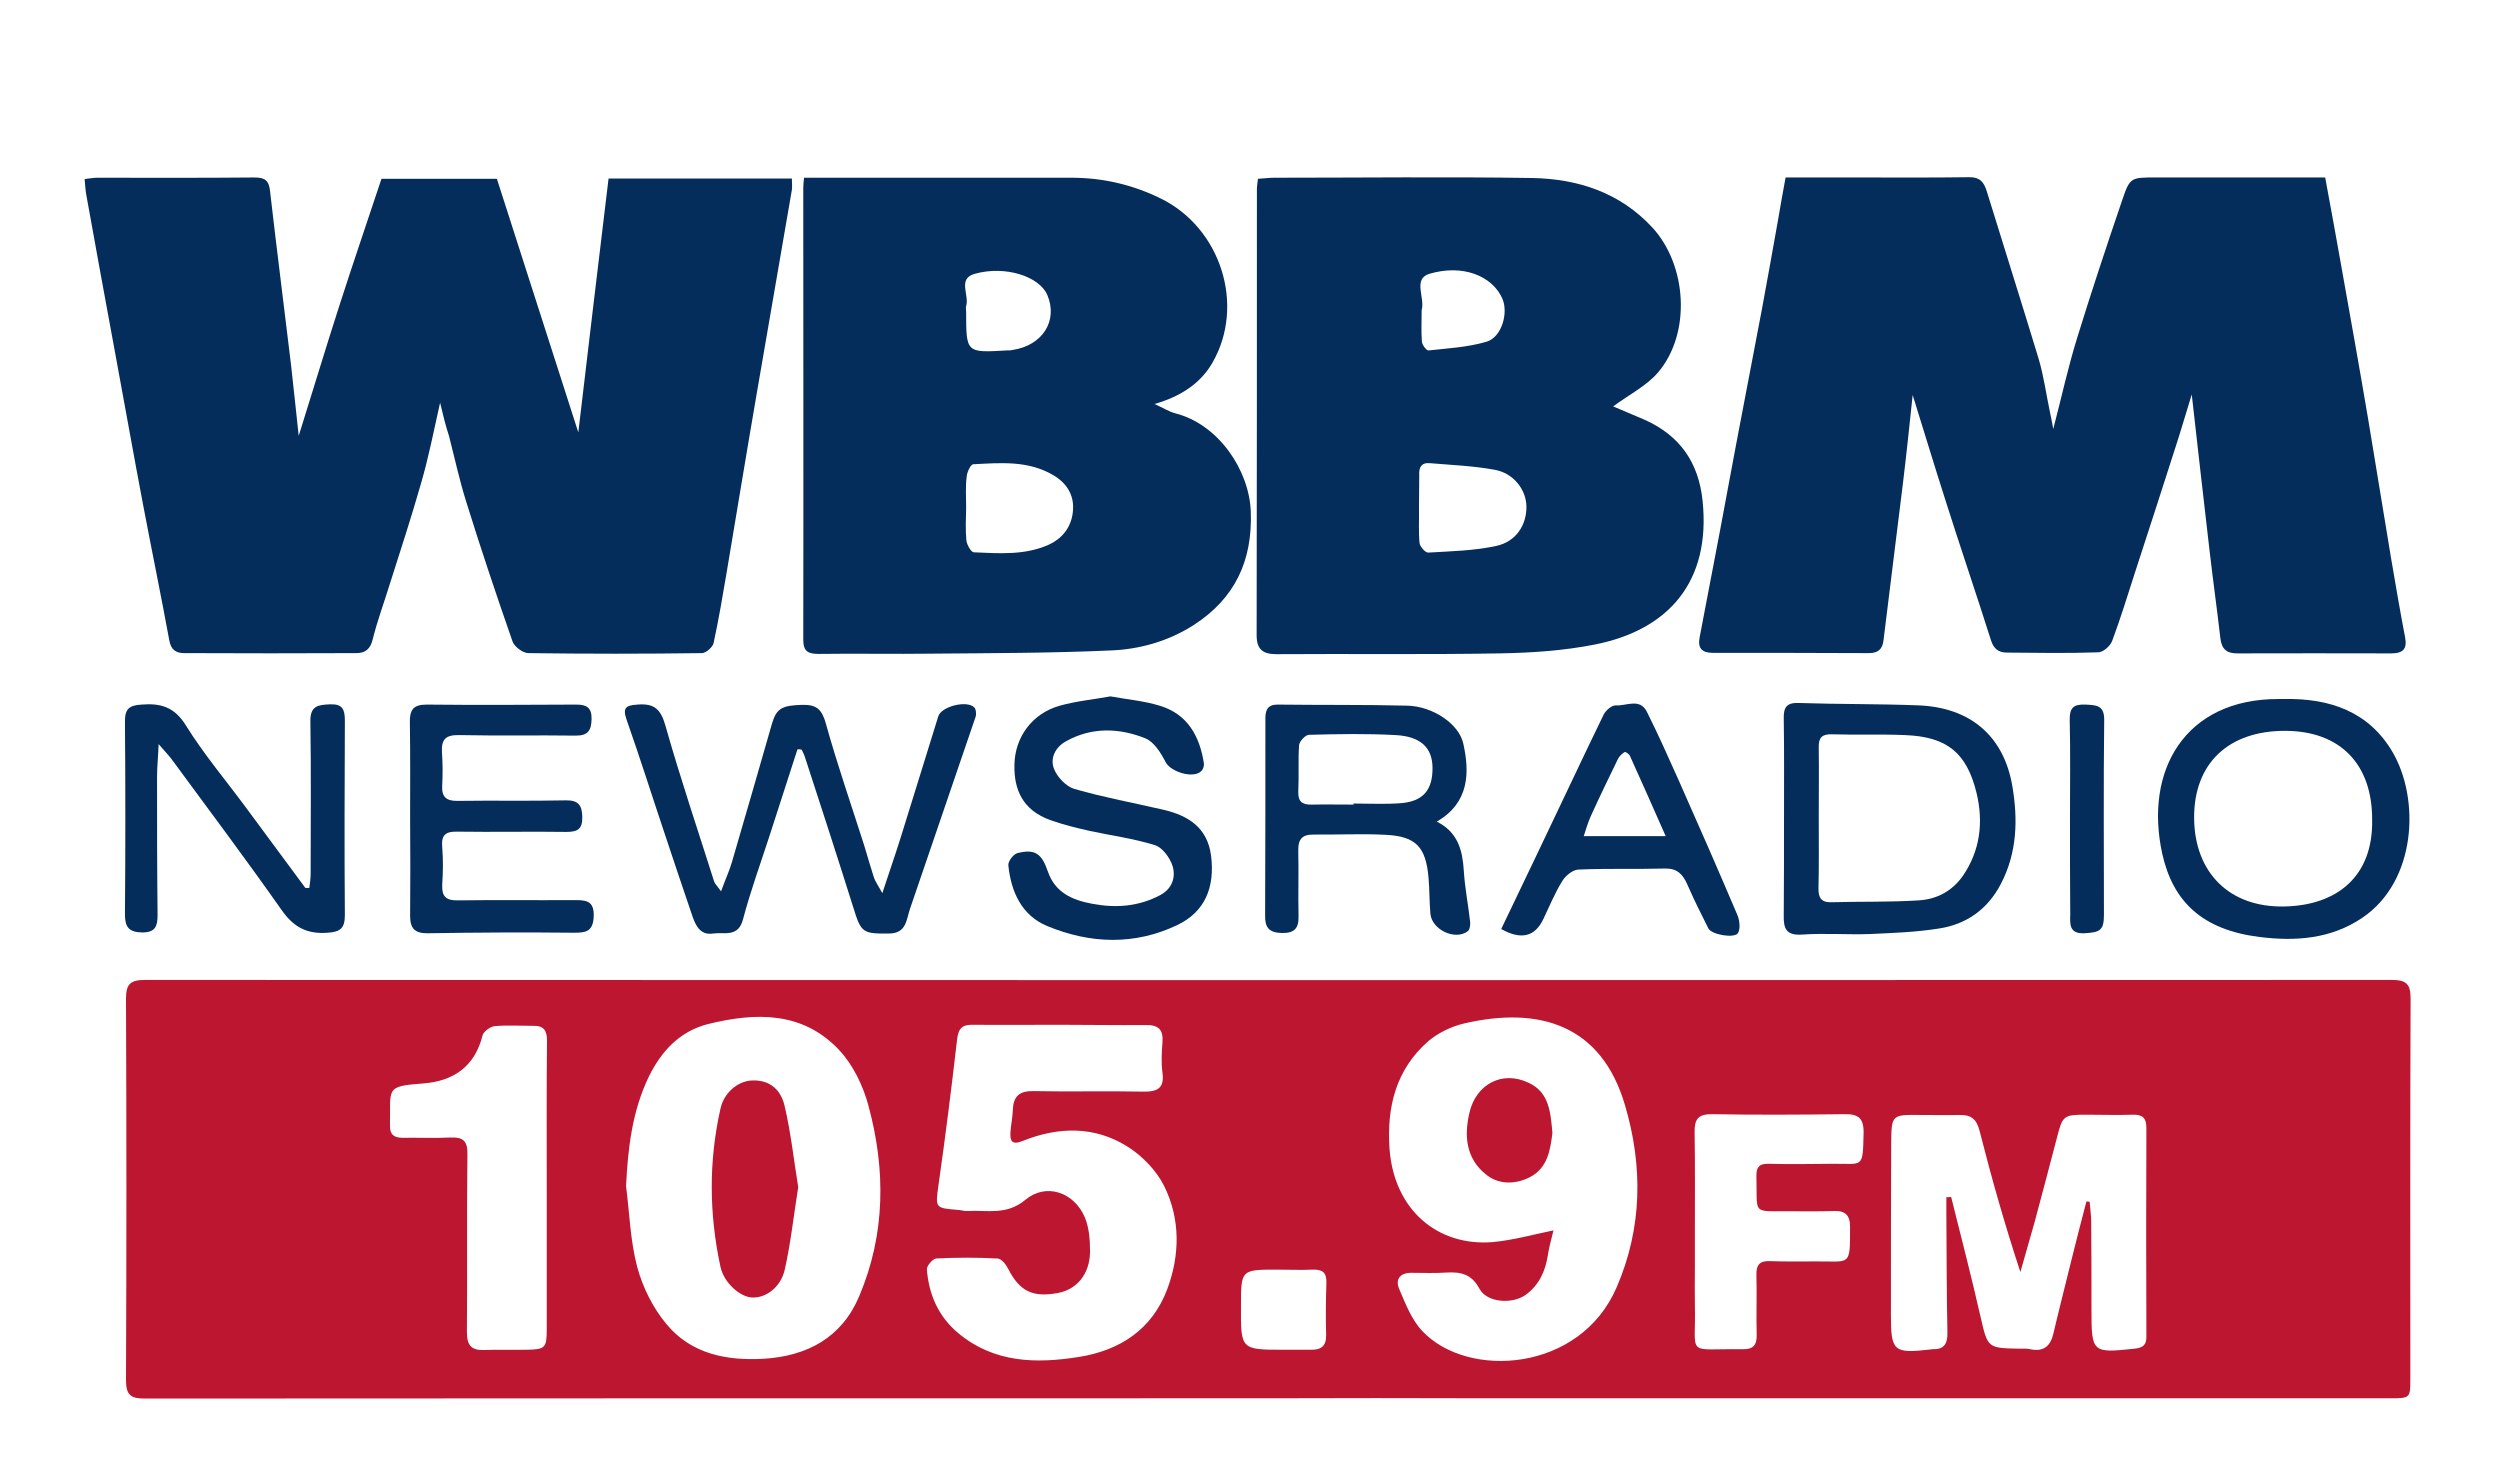 <?xml version="1.0" encoding="utf-8"?>
<!-- Generator: Adobe Illustrator 25.0.1, SVG Export Plug-In . SVG Version: 6.00 Build 0)  -->
<svg version="1.1" id="Layer_1" xmlns="http://www.w3.org/2000/svg" xmlns:xlink="http://www.w3.org/1999/xlink" x="0px" y="0px"
	 viewBox="0 0 94.24 55.93" style="enable-background:new 0 0 94.24 55.93;" xml:space="preserve">
<style type="text/css">
	.st0{fill:#FFFFFF;}
	.st1{fill:#010101;}
	.st2{fill:#DB8D29;}
	.st3{fill:#CC3504;}
	.st4{fill:#FDFBF9;}
	.st5{fill:#FCFAF9;}
	.st6{fill:#FDFCFB;}
	.st7{fill:#FCF8F6;}
	.st8{fill:#FCF9F7;}
	.st9{fill:#FBF8F5;}
	.st10{fill:#FAF4F1;}
	.st11{fill:#FCFBFB;}
	.st12{fill:#CC3709;}
	.st13{fill:#CC3405;}
	.st14{fill:#CB390E;}
	.st15{fill:#020407;}
	.st16{fill:#EC1E26;}
	.st17{fill:#B11217;}
	.st18{fill:#0083C6;}
	.st19{fill:#1363A5;}
	.st20{fill:#BC1631;}
	.st21{fill:#052D5C;}
	.st22{fill:#020D6E;}
</style>
<g>
	<path class="st20" d="M47.75,52.71c-14.1,0-28.19,0-42.29,0.01c-0.52,0-0.71-0.12-0.71-0.69c0.02-4.8,0.02-9.6,0-14.39
		c0-0.55,0.17-0.7,0.72-0.7c28.23,0.01,56.46,0.01,84.69,0c0.53,0,0.71,0.14,0.71,0.69c-0.02,4.78-0.01,9.56-0.01,14.34
		c0,0.73,0,0.74-0.76,0.74c-11.35,0-22.7,0-34.04,0C53.28,52.7,50.51,52.7,47.75,52.71C47.75,52.7,47.75,52.7,47.75,52.71z
		 M39.95,38.63C39.95,38.63,39.95,38.63,39.95,38.63c-1.09,0-2.18,0.01-3.27,0c-0.39-0.01-0.55,0.12-0.6,0.54
		c-0.21,1.83-0.44,3.66-0.7,5.48c-0.12,0.89-0.15,0.89,0.76,0.96c0.11,0.01,0.22,0.05,0.34,0.04c0.74-0.04,1.46,0.17,2.17-0.42
		c0.77-0.65,1.83-0.3,2.24,0.65c0.17,0.4,0.2,0.87,0.2,1.31c-0.01,0.84-0.5,1.42-1.21,1.55c-0.96,0.18-1.45-0.07-1.88-0.92
		c-0.08-0.16-0.26-0.38-0.4-0.38c-0.77-0.04-1.54-0.04-2.31,0c-0.13,0.01-0.36,0.28-0.35,0.41c0.07,0.95,0.44,1.79,1.19,2.41
		c1.35,1.12,2.93,1.15,4.55,0.89c1.55-0.25,2.75-1.04,3.32-2.55c0.48-1.29,0.5-2.64-0.11-3.88c-0.29-0.59-0.83-1.15-1.39-1.5
		c-1.24-0.78-2.61-0.75-3.95-0.21c-0.4,0.16-0.48,0.01-0.46-0.33c0.02-0.28,0.08-0.56,0.09-0.84c0.02-0.51,0.24-0.72,0.78-0.71
		c1.37,0.03,2.75-0.01,4.12,0.02c0.55,0.01,0.82-0.12,0.74-0.72c-0.05-0.37-0.03-0.75,0-1.13c0.04-0.49-0.15-0.67-0.64-0.66
		C42.09,38.65,41.02,38.63,39.95,38.63z M23.6,44.71c0.13,1.02,0.16,2.07,0.42,3.05c0.21,0.77,0.59,1.54,1.1,2.15
		c0.93,1.13,2.27,1.39,3.67,1.31c1.63-0.1,2.94-0.79,3.6-2.36c0.99-2.34,1-4.76,0.35-7.17c-0.2-0.75-0.58-1.55-1.11-2.11
		c-1.37-1.46-3.14-1.42-4.93-0.98c-1.07,0.27-1.76,1.01-2.24,1.98C23.83,41.89,23.67,43.27,23.6,44.71z M58.56,46.38
		c-0.06,0.27-0.16,0.59-0.21,0.92c-0.09,0.6-0.32,1.12-0.81,1.49c-0.51,0.39-1.49,0.32-1.77-0.21c-0.3-0.56-0.71-0.64-1.25-0.61
		c-0.43,0.03-0.86,0.01-1.3,0.01c-0.44-0.01-0.63,0.24-0.48,0.6c0.24,0.56,0.47,1.17,0.88,1.6c1.71,1.81,5.94,1.55,7.32-1.65
		c0.97-2.24,1-4.57,0.31-6.89c-0.89-3-3.21-3.72-6.06-3.06c-0.47,0.11-0.97,0.35-1.34,0.66c-1.23,1.07-1.58,2.49-1.47,4.07
		c0.17,2.3,1.82,3.69,3.91,3.51C57.03,46.75,57.74,46.55,58.56,46.38z M78.65,45.29c0.04,0,0.08,0.01,0.12,0.01
		c0.02,0.25,0.06,0.51,0.06,0.76c0.01,1.11,0.01,2.22,0.01,3.33c0,1.6,0.03,1.62,1.63,1.45c0.35-0.04,0.45-0.17,0.44-0.49
		c-0.01-2.61-0.01-5.23,0-7.84c0-0.37-0.15-0.5-0.51-0.49c-0.58,0.02-1.17,0-1.75,0c-0.86,0-0.9,0.03-1.11,0.86
		c-0.28,1.07-0.56,2.14-0.85,3.21c-0.17,0.62-0.36,1.24-0.53,1.86c-0.59-1.79-1.09-3.56-1.54-5.33c-0.11-0.43-0.32-0.6-0.74-0.59
		c-0.51,0.01-1.02,0-1.52,0c-1.04-0.01-1.06-0.01-1.07,1.06c-0.01,2.16-0.01,4.33-0.01,6.49c0,1.36,0.1,1.45,1.49,1.29
		c0.02,0,0.04-0.01,0.06-0.01c0.43,0.02,0.59-0.18,0.58-0.62c-0.03-1.49-0.03-2.97-0.04-4.46c0-0.22,0-0.44,0-0.65
		c0.06,0,0.12,0,0.18-0.01c0.37,1.49,0.76,2.98,1.1,4.48c0.28,1.22,0.26,1.22,1.49,1.24c0.13,0,0.27-0.01,0.39,0.02
		c0.51,0.11,0.77-0.12,0.88-0.61c0.2-0.86,0.42-1.71,0.63-2.57C78.24,46.88,78.44,46.08,78.65,45.29z M20.61,44.75
		c0-1.84-0.01-3.68,0.01-5.52c0-0.38-0.12-0.57-0.51-0.56c-0.49,0-0.98-0.03-1.46,0.01c-0.17,0.02-0.42,0.2-0.46,0.35
		c-0.29,1.17-1.09,1.72-2.22,1.81c-1.47,0.11-1.24,0.17-1.27,1.57c-0.01,0.34,0.13,0.48,0.47,0.48c0.6-0.01,1.2,0.02,1.8-0.01
		c0.47-0.02,0.66,0.11,0.65,0.63c-0.03,2.24,0,4.47-0.02,6.71c0,0.49,0.17,0.69,0.65,0.67c0.53-0.02,1.05,0,1.58-0.01
		c0.72-0.01,0.78-0.06,0.78-0.77C20.61,48.32,20.61,46.54,20.61,44.75z M63.89,46.42C63.89,46.42,63.89,46.42,63.89,46.42
		c0,0.45,0,0.9,0,1.35c0,0.47-0.01,0.94,0,1.41c0.05,2.01-0.39,1.65,1.8,1.68c0.38,0.01,0.54-0.14,0.53-0.54
		c-0.02-0.75,0.01-1.51-0.01-2.26c-0.01-0.4,0.14-0.54,0.53-0.52c0.58,0.02,1.17,0.01,1.75,0.01c1.27-0.01,1.25,0.21,1.25-1.31
		c0-0.44-0.19-0.61-0.62-0.59c-0.55,0.02-1.09,0.01-1.64,0.01c-1.47-0.01-1.23,0.15-1.27-1.32c-0.01-0.33,0.1-0.48,0.45-0.47
		c0.81,0.02,1.62,0.01,2.43,0c1.15-0.01,1.13,0.2,1.16-1.17c0.01-0.56-0.21-0.71-0.73-0.7c-1.66,0.02-3.31,0.03-4.97,0
		c-0.54-0.01-0.68,0.19-0.67,0.69C63.9,43.94,63.89,45.18,63.89,46.42z M48.4,50.88c0.34,0,0.68,0,1.01,0
		c0.38,0.01,0.59-0.13,0.58-0.56C49.97,49.66,49.98,49,50,48.35c0.01-0.37-0.14-0.5-0.5-0.49c-0.45,0.02-0.9,0-1.35,0
		c-1.37,0-1.37,0-1.37,1.37C46.77,50.88,46.77,50.88,48.4,50.88z"/>
	<path class="st21" d="M67.31,6.69c0.93,0,1.83,0,2.73,0c1.39,0,2.78,0.01,4.18-0.01c0.4-0.01,0.56,0.17,0.67,0.52
		c0.65,2.11,1.32,4.22,1.96,6.33c0.19,0.64,0.28,1.32,0.42,1.98c0.04,0.17,0.07,0.35,0.13,0.66c0.32-1.23,0.56-2.33,0.89-3.4
		c0.54-1.75,1.12-3.5,1.71-5.23c0.29-0.86,0.33-0.85,1.27-0.85c1.9,0,3.8,0,5.7,0c0.22,0,0.44,0,0.68,0c0.21,1.14,0.41,2.22,0.6,3.3
		c0.35,1.96,0.7,3.91,1.03,5.87c0.29,1.72,0.56,3.44,0.85,5.16c0.17,1,0.34,2,0.53,2.99c0.09,0.45-0.07,0.62-0.52,0.62
		c-1.94-0.01-3.88,0-5.81,0c-0.39,0-0.58-0.16-0.63-0.56c-0.13-1.14-0.29-2.27-0.42-3.41c-0.22-1.88-0.43-3.76-0.66-5.79
		c-0.23,0.74-0.41,1.37-0.61,1.98c-0.5,1.57-1.01,3.13-1.52,4.7c-0.28,0.87-0.55,1.75-0.87,2.61c-0.07,0.19-0.34,0.43-0.53,0.43
		c-1.15,0.04-2.29,0.02-3.44,0.01c-0.32,0-0.5-0.15-0.6-0.47c-0.56-1.77-1.16-3.52-1.72-5.29c-0.41-1.28-0.8-2.57-1.23-3.95
		c-0.12,1.14-0.23,2.2-0.36,3.27c-0.24,1.99-0.5,3.99-0.74,5.98c-0.04,0.35-0.22,0.48-0.56,0.48c-1.96-0.01-3.91-0.01-5.87-0.01
		c-0.42,0-0.58-0.18-0.5-0.59c0.25-1.29,0.49-2.58,0.74-3.87c0.21-1.11,0.41-2.21,0.62-3.32c0.33-1.73,0.66-3.46,0.99-5.19
		c0.21-1.11,0.4-2.22,0.6-3.32C67.1,7.82,67.2,7.3,67.31,6.69z"/>
	<path class="st21" d="M16.59,15.18c-0.24,1.06-0.43,2.05-0.71,3.01c-0.37,1.3-0.79,2.58-1.2,3.87c-0.21,0.68-0.46,1.35-0.63,2.04
		c-0.09,0.37-0.28,0.52-0.62,0.52c-2.16,0.01-4.33,0.01-6.49,0c-0.31,0-0.5-0.13-0.56-0.49c-0.31-1.69-0.66-3.38-0.98-5.07
		c-0.37-1.94-0.71-3.88-1.07-5.81c-0.36-1.97-0.73-3.95-1.08-5.92C3.22,7.16,3.21,6.97,3.19,6.75C3.37,6.73,3.51,6.7,3.66,6.7
		c1.98,0,3.95,0.01,5.93-0.01c0.41,0,0.55,0.12,0.59,0.52c0.25,2.18,0.53,4.36,0.79,6.54c0.1,0.85,0.18,1.7,0.29,2.68
		c0.54-1.72,1.02-3.32,1.53-4.9c0.51-1.59,1.05-3.16,1.59-4.79c1.41,0,2.85,0,4.35,0c1.02,3.18,2.05,6.39,3.07,9.56
		c0.37-3.14,0.75-6.34,1.14-9.57c2.33,0,4.59,0,6.91,0c0,0.15,0.02,0.29,0,0.43c-0.44,2.55-0.88,5.1-1.32,7.65
		c-0.39,2.26-0.76,4.52-1.14,6.78c-0.15,0.89-0.3,1.77-0.49,2.65c-0.03,0.15-0.28,0.37-0.43,0.38c-2.18,0.03-4.37,0.03-6.55,0
		c-0.21,0-0.53-0.24-0.6-0.44c-0.61-1.75-1.2-3.51-1.75-5.28c-0.25-0.8-0.43-1.63-0.64-2.45C16.8,16.05,16.7,15.65,16.59,15.18z"/>
	<path class="st21" d="M60.81,15.32c0.36,0.15,0.78,0.33,1.2,0.51c1.31,0.59,2.02,1.6,2.17,3.04c0.32,3.05-1.27,4.88-4.08,5.43
		c-1.17,0.23-2.38,0.31-3.57,0.33c-2.8,0.05-5.61,0.01-8.41,0.03c-0.52,0-0.75-0.18-0.75-0.72c0.01-5.6,0.01-11.21,0.01-16.81
		c0-0.11,0.02-0.22,0.04-0.39c0.21-0.01,0.41-0.04,0.61-0.04c3.24,0,6.47-0.04,9.71,0.01c1.73,0.03,3.32,0.54,4.55,1.87
		c1.31,1.43,1.46,3.98,0.22,5.45C62.07,14.55,61.4,14.88,60.81,15.32z M53.49,19.16C53.49,19.16,53.49,19.16,53.49,19.16
		c0.01,0.43-0.02,0.87,0.02,1.3c0.01,0.14,0.22,0.38,0.33,0.37c0.86-0.05,1.73-0.07,2.56-0.25c0.75-0.16,1.15-0.79,1.14-1.49
		c-0.01-0.63-0.48-1.25-1.19-1.38c-0.81-0.15-1.63-0.18-2.45-0.25c-0.33-0.03-0.42,0.17-0.4,0.46
		C53.5,18.33,53.49,18.74,53.49,19.16z M53.59,11.76c0,0.37-0.02,0.75,0.01,1.12c0.01,0.12,0.17,0.34,0.25,0.33
		c0.73-0.08,1.49-0.12,2.19-0.33c0.57-0.17,0.83-1.09,0.59-1.63c-0.38-0.85-1.49-1.3-2.74-0.93c-0.65,0.19-0.16,0.91-0.3,1.37
		C53.59,11.73,53.59,11.75,53.59,11.76z"/>
	<path class="st21" d="M30.31,6.7c0.25,0,0.45,0,0.65,0c3.14,0,6.28,0,9.43,0c1.18,0,2.3,0.26,3.36,0.78
		c2.26,1.1,3.21,4.02,1.95,6.2c-0.44,0.76-1.17,1.26-2.18,1.55c0.34,0.15,0.55,0.29,0.78,0.35c1.63,0.41,2.79,2.14,2.85,3.7
		c0.07,1.86-0.6,3.28-2.15,4.28c-0.95,0.61-2.04,0.92-3.14,0.96c-2.23,0.1-4.47,0.1-6.71,0.12c-1.43,0.02-2.86-0.01-4.29,0.01
		c-0.39,0-0.58-0.09-0.58-0.53c0.01-5.68,0-11.36,0-17.04C30.28,6.98,30.29,6.88,30.31,6.7z M36.42,19.14
		C36.42,19.14,36.42,19.14,36.42,19.14c-0.01,0.41-0.03,0.83,0.01,1.24c0.02,0.16,0.18,0.44,0.28,0.44
		c0.95,0.04,1.92,0.12,2.83-0.29c0.56-0.26,0.88-0.73,0.91-1.33c0.03-0.56-0.25-1-0.75-1.29c-0.95-0.56-1.99-0.46-3.01-0.41
		c-0.1,0-0.24,0.3-0.25,0.47C36.39,18.35,36.42,18.74,36.42,19.14z M36.42,11.76c0,1.54,0,1.54,1.53,1.45c0.08,0,0.15,0,0.23-0.02
		c1.12-0.17,1.71-1.1,1.3-2.07c-0.3-0.7-1.58-1.12-2.73-0.8c-0.67,0.18-0.2,0.81-0.33,1.21C36.4,11.6,36.42,11.68,36.42,11.76z"/>
	<path class="st21" d="M30.06,28.25c-0.35,1.08-0.7,2.17-1.05,3.25c-0.34,1.05-0.72,2.09-1,3.15c-0.18,0.7-0.71,0.48-1.13,0.54
		c-0.44,0.07-0.63-0.24-0.76-0.6c-0.35-1.03-0.7-2.06-1.04-3.09c-0.49-1.46-0.95-2.92-1.46-4.37c-0.16-0.46-0.02-0.54,0.41-0.57
		c0.61-0.05,0.87,0.15,1.05,0.78c0.56,1.98,1.22,3.93,1.84,5.89c0.03,0.09,0.12,0.17,0.26,0.37c0.16-0.44,0.31-0.76,0.41-1.1
		c0.51-1.74,1.01-3.48,1.51-5.22c0.17-0.58,0.38-0.69,1.15-0.71c0.52-0.01,0.73,0.16,0.88,0.7c0.43,1.55,0.96,3.07,1.45,4.61
		c0.12,0.39,0.23,0.79,0.36,1.19c0.05,0.16,0.16,0.3,0.32,0.6c0.26-0.8,0.48-1.42,0.68-2.06c0.48-1.53,0.95-3.07,1.43-4.61
		c0.12-0.37,1.06-0.61,1.35-0.34c0.07,0.06,0.09,0.25,0.06,0.35c-0.82,2.41-1.65,4.82-2.47,7.23c-0.15,0.43-0.13,0.95-0.81,0.95
		c-0.98,0.01-1.04-0.03-1.33-0.97c-0.6-1.91-1.22-3.82-1.84-5.72c-0.03-0.08-0.07-0.16-0.11-0.24
		C30.15,28.24,30.1,28.24,30.06,28.25z"/>
	<path class="st21" d="M41.86,26.25c0.64,0.12,1.28,0.17,1.88,0.36c1.03,0.32,1.48,1.14,1.64,2.15c0.02,0.09-0.02,0.23-0.09,0.3
		c-0.29,0.31-1.16,0.04-1.35-0.33c-0.18-0.35-0.44-0.77-0.77-0.9c-0.98-0.39-2.01-0.43-2.98,0.11c-0.42,0.23-0.61,0.65-0.46,1.04
		c0.12,0.31,0.46,0.67,0.77,0.76c1.11,0.32,2.26,0.53,3.38,0.79c0.92,0.22,1.63,0.67,1.77,1.71c0.16,1.22-0.24,2.14-1.27,2.63
		c-1.61,0.77-3.28,0.71-4.9,0.04c-0.97-0.4-1.37-1.3-1.47-2.3c-0.01-0.14,0.19-0.41,0.34-0.45c0.67-0.17,0.92,0.02,1.15,0.69
		c0.27,0.79,0.91,1.08,1.68,1.22c0.9,0.17,1.75,0.1,2.56-0.33c0.45-0.24,0.59-0.68,0.46-1.1c-0.1-0.31-0.38-0.69-0.66-0.78
		c-0.8-0.25-1.64-0.36-2.47-0.54c-0.49-0.11-0.98-0.23-1.46-0.4c-1.08-0.38-1.39-1.18-1.37-2.09c0.02-1.07,0.69-1.93,1.68-2.22
		C40.55,26.43,41.21,26.37,41.86,26.25z"/>
	<path class="st21" d="M67.25,30.8c0-1.24,0.01-2.48-0.01-3.72c-0.01-0.43,0.12-0.6,0.58-0.58c1.5,0.05,3.01,0.03,4.51,0.09
		c1.93,0.08,3.21,1.14,3.53,3.06c0.21,1.24,0.18,2.5-0.44,3.68c-0.5,0.95-1.29,1.51-2.32,1.67c-0.87,0.14-1.75,0.17-2.63,0.21
		c-0.84,0.03-1.69-0.04-2.54,0.02c-0.6,0.04-0.7-0.23-0.69-0.72C67.25,33.28,67.25,32.04,67.25,30.8z M68.56,30.82
		C68.56,30.82,68.56,30.82,68.56,30.82c0,0.88,0.01,1.77-0.01,2.65c-0.01,0.37,0.1,0.56,0.51,0.54c1.09-0.03,2.18,0,3.27-0.07
		c0.67-0.04,1.25-0.34,1.66-0.92c0.66-0.96,0.78-2.03,0.52-3.12c-0.37-1.53-1.12-2.13-2.7-2.19c-0.92-0.04-1.84,0-2.76-0.03
		c-0.37-0.01-0.5,0.13-0.49,0.49C68.57,29.05,68.56,29.93,68.56,30.82z"/>
	<path class="st21" d="M86.12,26.35c1.7-0.03,3.17,0.47,4.07,2c1.04,1.78,0.9,4.86-1.13,6.24c-1.19,0.81-2.53,0.9-3.89,0.73
		c-2.16-0.27-3.26-1.34-3.66-3.13c-0.69-3.13,0.84-5.85,4.39-5.84C85.97,26.35,86.05,26.35,86.12,26.35z M89.42,30.88
		c0-2.08-1.21-3.32-3.26-3.33c-2.16-0.01-3.46,1.23-3.45,3.28c0.01,2.06,1.33,3.39,3.41,3.34C88.09,34.13,89.47,33.04,89.42,30.88z"
		/>
	<path class="st21" d="M54.16,30.97c0.81,0.41,0.97,1.09,1.02,1.86c0.04,0.65,0.17,1.29,0.24,1.94c0.01,0.11-0.02,0.29-0.1,0.34
		c-0.48,0.35-1.35-0.07-1.4-0.67c-0.04-0.45-0.03-0.9-0.07-1.35c-0.1-1.16-0.47-1.56-1.6-1.62c-0.92-0.05-1.84,0-2.76-0.01
		c-0.41,0-0.56,0.19-0.55,0.6c0.02,0.83-0.01,1.66,0.01,2.48c0.01,0.46-0.16,0.64-0.63,0.63c-0.47-0.01-0.64-0.2-0.63-0.65
		c0.01-2.48,0.01-4.96,0.01-7.45c0-0.36,0.13-0.52,0.49-0.51c1.62,0.02,3.24,0,4.85,0.04c0.97,0.02,1.96,0.69,2.12,1.43
		C55.4,29.1,55.4,30.26,54.16,30.97z M51.02,30.33c0-0.01,0-0.03,0-0.04c0.58,0,1.17,0.03,1.75-0.01c0.87-0.06,1.24-0.49,1.23-1.35
		c-0.01-0.74-0.44-1.17-1.39-1.22c-1.09-0.06-2.18-0.04-3.27-0.01c-0.13,0-0.36,0.25-0.37,0.39c-0.04,0.58,0,1.16-0.03,1.75
		c-0.01,0.37,0.14,0.5,0.5,0.49C49.97,30.32,50.5,30.33,51.02,30.33z"/>
	<path class="st21" d="M56.59,35.02c0.45-0.94,0.9-1.88,1.35-2.82c0.84-1.75,1.66-3.51,2.51-5.26c0.08-0.16,0.31-0.36,0.46-0.35
		c0.39,0.03,0.9-0.29,1.17,0.24c0.42,0.84,0.8,1.69,1.18,2.54c0.76,1.71,1.51,3.42,2.24,5.14c0.08,0.2,0.11,0.52,0.01,0.67
		c-0.15,0.2-0.99,0.05-1.11-0.18c-0.28-0.55-0.55-1.1-0.8-1.67c-0.17-0.38-0.38-0.6-0.84-0.59c-1.09,0.03-2.18-0.01-3.27,0.04
		c-0.21,0.01-0.49,0.24-0.61,0.45c-0.27,0.44-0.47,0.93-0.7,1.41C57.87,35.3,57.35,35.45,56.59,35.02z M62.79,31.52
		c-0.48-1.09-0.91-2.06-1.35-3.03c-0.03-0.07-0.17-0.16-0.2-0.14c-0.1,0.06-0.2,0.16-0.25,0.26c-0.35,0.72-0.7,1.44-1.03,2.17
		c-0.1,0.22-0.17,0.47-0.26,0.74C60.74,31.52,61.69,31.52,62.79,31.52z"/>
	<path class="st21" d="M11.66,33.47c0.02-0.17,0.05-0.35,0.05-0.52c0-1.92,0.02-3.84-0.01-5.76c-0.01-0.59,0.3-0.62,0.74-0.64
		c0.47-0.02,0.56,0.19,0.56,0.61c-0.01,2.45-0.02,4.89,0,7.34c0,0.49-0.17,0.63-0.65,0.66c-0.78,0.06-1.28-0.21-1.73-0.85
		c-1.35-1.92-2.76-3.8-4.15-5.69c-0.12-0.16-0.26-0.3-0.49-0.57c-0.02,0.51-0.06,0.87-0.06,1.24c0,1.73,0,3.46,0.02,5.19
		c0,0.42-0.07,0.67-0.58,0.67c-0.5-0.01-0.65-0.2-0.65-0.68c0.02-2.43,0.02-4.85,0-7.28c0-0.48,0.17-0.6,0.62-0.63
		c0.73-0.06,1.25,0.09,1.68,0.79c0.67,1.08,1.5,2.06,2.26,3.09c0.75,1.01,1.49,2.02,2.24,3.03C11.56,33.48,11.61,33.47,11.66,33.47z
		"/>
	<path class="st21" d="M15.46,30.85c0-1.2,0.01-2.41-0.01-3.61c-0.01-0.47,0.12-0.68,0.63-0.68c1.88,0.02,3.76,0.01,5.64,0
		c0.39,0,0.59,0.11,0.58,0.55c-0.01,0.42-0.13,0.62-0.59,0.62c-1.47-0.02-2.93,0.01-4.4-0.02c-0.5-0.01-0.68,0.15-0.65,0.65
		c0.03,0.41,0.03,0.83,0.01,1.24c-0.03,0.44,0.15,0.6,0.59,0.59c1.35-0.02,2.71,0.01,4.06-0.02c0.48-0.01,0.62,0.18,0.63,0.62
		c0.01,0.46-0.17,0.57-0.6,0.57c-1.37-0.02-2.74,0.01-4.12-0.01c-0.45-0.01-0.6,0.14-0.56,0.59c0.04,0.47,0.03,0.94,0,1.41
		c-0.02,0.44,0.14,0.6,0.59,0.59c1.45-0.02,2.9,0,4.34-0.01c0.46,0,0.81-0.01,0.78,0.63c-0.03,0.58-0.32,0.6-0.77,0.6
		c-1.82-0.02-3.65-0.01-5.47,0.02c-0.49,0.01-0.68-0.17-0.68-0.65C15.47,33.29,15.47,32.07,15.46,30.85
		C15.47,30.85,15.46,30.85,15.46,30.85z"/>
	<path class="st21" d="M78.03,30.86c0-1.24,0.02-2.48-0.01-3.72c-0.01-0.45,0.14-0.6,0.59-0.58c0.41,0.02,0.72,0.02,0.71,0.59
		c-0.03,2.44-0.01,4.89-0.01,7.33c0,0.59-0.14,0.67-0.75,0.7c-0.56,0.02-0.53-0.34-0.52-0.71C78.03,33.27,78.03,32.06,78.03,30.86
		C78.03,30.86,78.03,30.86,78.03,30.86z"/>
	<path class="st20" d="M30.09,44.75c-0.17,1.06-0.28,2.1-0.51,3.12c-0.16,0.68-0.73,1.07-1.24,1.04c-0.46-0.03-1.05-0.56-1.18-1.15
		c-0.43-1.99-0.45-3.98,0-5.97c0.13-0.6,0.65-1.03,1.17-1.06c0.59-0.03,1.07,0.25,1.24,0.93C29.81,42.67,29.92,43.71,30.09,44.75z"
		/>
	<path class="st20" d="M58.52,42.71c-0.08,0.62-0.17,1.32-0.86,1.67c-0.54,0.27-1.17,0.29-1.66-0.12c-0.74-0.6-0.81-1.44-0.61-2.31
		c0.25-1.09,1.25-1.61,2.24-1.13C58.4,41.18,58.45,41.93,58.52,42.71z"/>
</g>
</svg>
